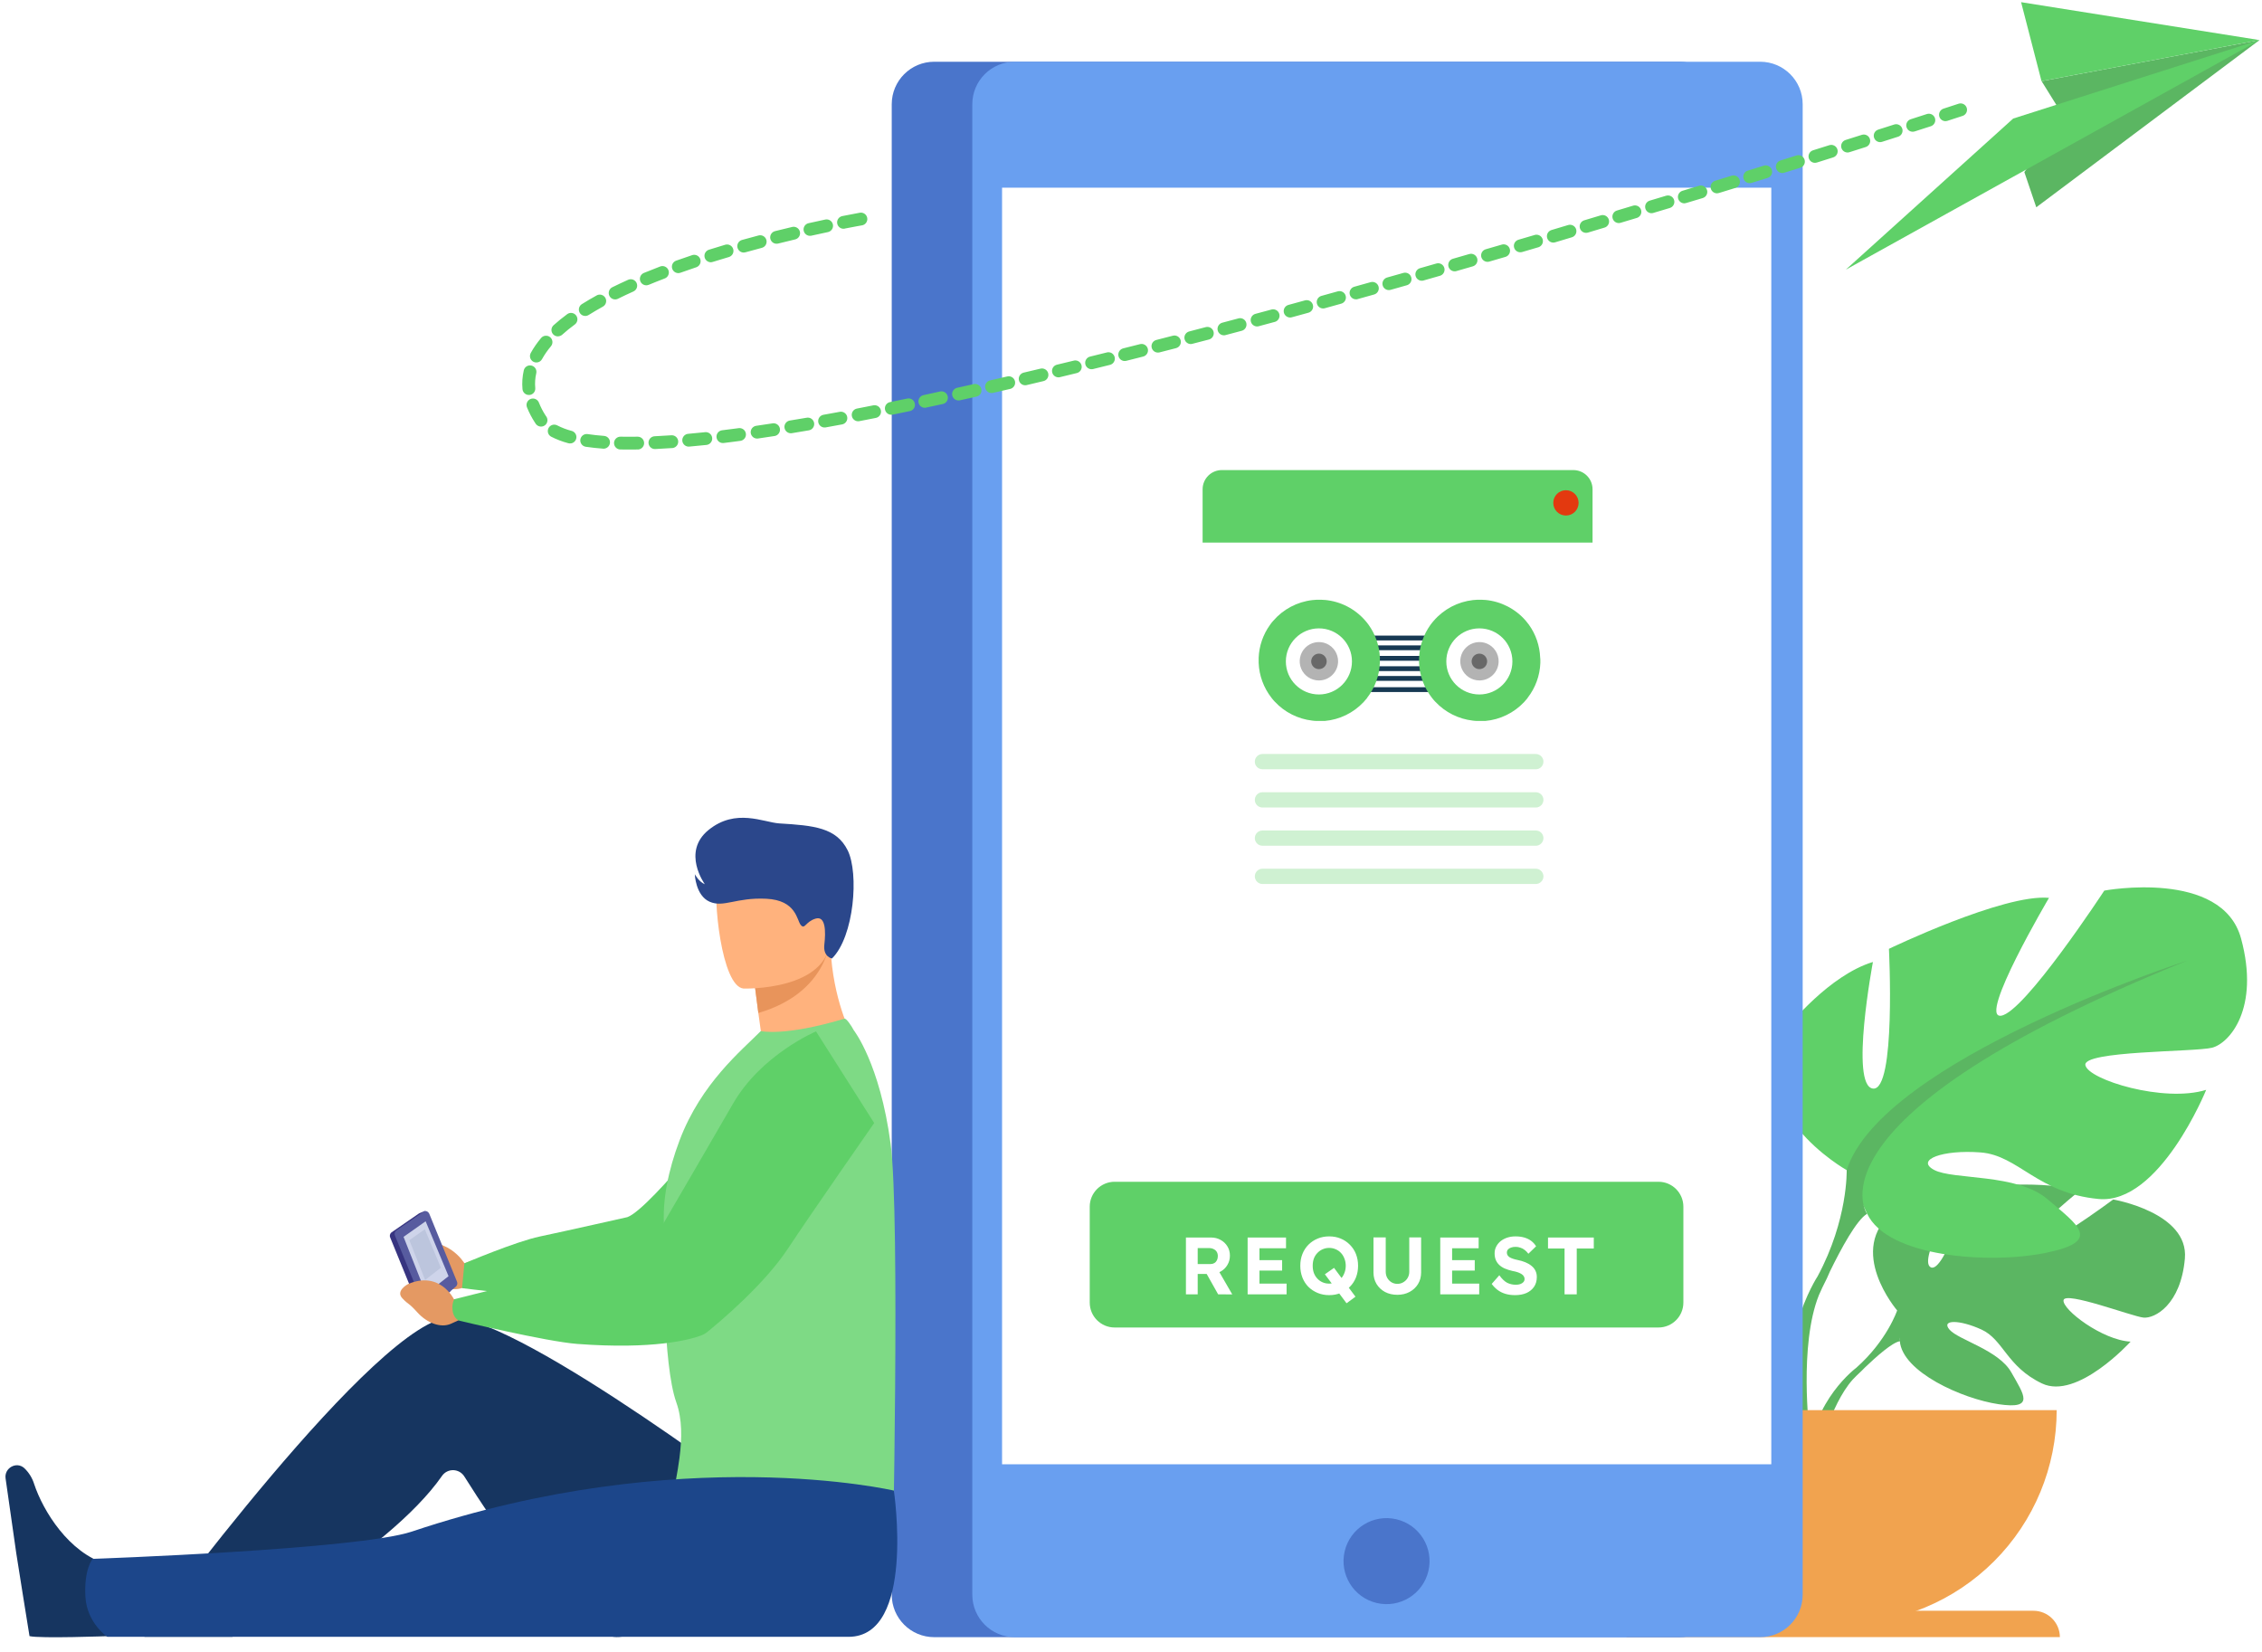 <svg width="152" height="111" viewBox="0 0 152 111" fill="none" xmlns="http://www.w3.org/2000/svg">
<path d="M142.001 80.61C142.001 80.61 136.963 84.355 135.981 84.128C134.999 83.9 139.663 80.085 139.663 80.085C137.908 79.241 132.452 79.77 132.452 79.77C132.452 79.77 130.636 85.626 129.74 85.167C128.844 84.709 131.618 80.061 131.618 80.061C129.664 79.943 127.267 81.394 127.267 81.394C123.984 83.986 127.483 88.067 127.483 88.067C127.483 88.067 126.809 90.084 124.737 91.92C124.737 91.92 121.777 94.109 121.57 98.02L122.108 98.069C122.108 98.069 122.96 94.423 124.507 92.703L124.763 92.442C125.015 92.209 125.192 92.033 125.316 91.903C126.089 91.163 127.151 90.22 127.664 90.135C127.645 90.05 127.638 89.963 127.642 89.876C127.648 89.959 127.656 90.044 127.664 90.135C127.839 92.197 131.84 94.002 134.302 94.368C136.764 94.733 136.002 93.727 135.154 92.226C134.305 90.726 131.618 90.055 131.009 89.365C130.4 88.674 131.663 88.672 133.146 89.349C134.629 90.026 134.832 91.832 137.211 92.972C139.59 94.112 143.17 90.163 143.17 90.163C141.274 90.067 138.567 88.008 138.664 87.378C138.761 86.748 143.26 88.465 144.029 88.547C144.798 88.629 146.547 87.673 146.818 84.576C147.089 81.479 142.001 80.61 142.001 80.61Z" fill="#5BB662"/>
<path d="M124.095 78.639C124.095 78.639 116.761 74.531 120.184 68.958C120.184 68.958 122.921 65.532 125.855 64.649C125.855 64.649 124.29 72.961 125.855 73.156C127.419 73.352 126.931 63.765 126.931 63.765C126.931 63.765 134.656 60.049 137.687 60.34C137.687 60.34 132.896 68.456 134.461 68.26C136.025 68.065 141.403 59.851 141.403 59.851C141.403 59.851 149.324 58.384 150.595 63.077C151.867 67.771 149.813 70.119 148.64 70.412C147.466 70.704 139.937 70.607 140.132 71.585C140.328 72.563 145.412 74.126 148.249 73.242C148.249 73.242 145.12 80.968 141.012 80.576C136.904 80.185 135.634 77.642 133.092 77.448C130.55 77.253 128.691 77.936 129.963 78.621C131.235 79.306 135.536 78.842 137.587 80.591C139.637 82.34 141.302 83.412 137.488 84.194C133.674 84.976 126.829 84.488 125.461 81.554L124.095 78.639Z" fill="#5FD068"/>
<path d="M146.974 64.557C146.974 64.557 126.439 71.206 124.092 78.639C124.092 78.639 124.19 81.963 122.136 85.776C122.136 85.776 118.97 90.586 120.775 96.439L121.589 96.218C121.589 96.218 120.878 90.41 122.221 87.048C122.277 86.924 122.356 86.746 122.456 86.528C122.701 86.049 122.867 85.695 122.97 85.439C123.703 83.939 124.757 81.981 125.461 81.572C125.461 81.572 120.866 75.117 146.974 64.557Z" fill="#5BB662"/>
<path d="M109.477 94.768C109.477 98.577 110.99 102.23 113.684 104.924C116.377 107.618 120.031 109.131 123.84 109.131C127.649 109.131 131.303 107.618 133.996 104.924C136.69 102.23 138.203 98.577 138.203 94.768H109.477Z" fill="#F1A34F"/>
<path d="M136.64 108.25H111.057C110.588 108.25 110.138 108.437 109.807 108.768C109.475 109.1 109.289 109.549 109.289 110.018H138.418C138.416 109.548 138.228 109.098 137.895 108.767C137.562 108.435 137.11 108.25 136.64 108.25Z" fill="#F1A34F"/>
<path d="M112.865 4.149H62.777C61.2 4.149 59.922 5.427 59.922 7.004V107.169C59.922 108.746 61.2 110.024 62.777 110.024H112.865C114.442 110.024 115.72 108.746 115.72 107.169V7.004C115.72 5.427 114.442 4.149 112.865 4.149Z" fill="#4A75CB"/>
<path d="M118.28 4.149H68.191C66.614 4.149 65.336 5.427 65.336 7.004V107.169C65.336 108.746 66.614 110.024 68.191 110.024H118.28C119.856 110.024 121.135 108.746 121.135 107.169V7.004C121.135 5.427 119.856 4.149 118.28 4.149Z" fill="#699FF0"/>
<path d="M119.026 12.613H67.336V98.405H119.026V12.613Z" fill="white"/>
<path d="M95.985 105.578C96.352 104.024 95.39 102.468 93.836 102.101C92.283 101.734 90.726 102.696 90.359 104.25C89.993 105.804 90.955 107.36 92.508 107.727C94.062 108.094 95.619 107.132 95.985 105.578Z" fill="#4A75CB"/>
<path d="M7.338 109.954C7.338 109.954 2.674 110.123 1.983 109.954C1.954 109.825 1.093 104.384 1.093 104.384L0.375 99.354C0.275 98.651 1.116 98.186 1.637 98.668C1.947 98.965 2.175 99.337 2.3 99.747C2.887 101.515 4.62 104.373 7.185 105.118C9.883 105.901 7.338 109.954 7.338 109.954Z" fill="#163560"/>
<path d="M31.666 84.734L31.208 84.897C31.208 84.897 30.007 82.866 27.552 83.681C27.552 83.681 26.572 84.092 27.153 84.628C27.734 85.164 27.595 84.888 28.394 85.659C29.192 86.43 30.293 86.819 31.045 86.558L31.883 86.263L31.666 84.734Z" fill="#E49963"/>
<path d="M52.352 101.747C52.352 101.747 35.236 88.67 30.364 88.526C25.493 88.382 9.703 110.001 9.703 110.001H15.614C15.614 110.001 26.037 104.455 29.703 99.184C29.788 99.062 29.902 98.963 30.035 98.896C30.167 98.829 30.315 98.796 30.463 98.8C30.612 98.805 30.757 98.846 30.886 98.919C31.015 98.993 31.123 99.098 31.202 99.225C33.097 102.253 38.052 109.681 41.256 110.001C44.695 110.344 52.352 101.747 52.352 101.747Z" fill="#163560"/>
<path d="M50.711 66.161C50.711 66.161 50.821 67.017 50.958 68.076C51.144 69.45 51.39 71.156 51.553 71.689L56.703 72.994L57.081 69.249C57.081 69.249 55.791 66.663 55.799 63.003L50.711 66.161Z" fill="#FFB27D"/>
<path d="M55.192 73.955L47.874 82.919L45.315 86.053C45.315 86.053 40.732 86.912 38.326 87.121C36.59 87.271 31.047 86.568 31.047 86.568L31.206 84.901C31.206 84.901 34.645 83.438 36.28 83.096C37.947 82.746 42.159 81.796 42.159 81.796C43.751 81.217 49.801 73.399 49.801 73.399L55.192 73.955Z" fill="#5FD068"/>
<path d="M59.968 105.968L45.002 104.752C45.002 104.752 44.961 104.452 44.892 103.949C44.87 103.787 44.858 103.624 44.854 103.461C44.82 101.966 45.406 99.95 45.66 97.968C45.827 96.661 45.848 95.369 45.448 94.251C44.988 92.96 44.776 90.512 44.683 88.183C44.565 85.268 44.632 82.548 44.631 82.523C44.48 80.667 44.922 78.604 45.663 76.644C47.122 72.777 49.845 70.59 51.123 69.291C51.123 69.291 52.685 69.677 56.745 68.459C56.865 68.423 57.214 68.933 57.369 69.233C57.369 69.233 59.126 71.456 59.848 76.877C60.495 81.719 59.968 105.968 59.968 105.968Z" fill="#7EDA85"/>
<path d="M26.296 82.829L28.152 81.55C28.167 81.54 28.184 81.532 28.201 81.526L28.552 81.383L30.262 86.779L28.768 87.988L28.5 88.105C28.43 88.125 28.355 88.116 28.291 88.081C28.228 88.046 28.18 87.988 28.16 87.918L26.226 83.18C26.197 83.122 26.188 83.056 26.201 82.993C26.213 82.929 26.247 82.872 26.296 82.829Z" fill="#373480"/>
<path d="M30.641 86.46L28.873 87.943C28.748 88.047 28.553 87.97 28.478 87.787L26.546 83.049C26.517 82.991 26.508 82.924 26.522 82.861C26.535 82.797 26.57 82.74 26.62 82.698L28.476 81.423C28.603 81.336 28.784 81.416 28.855 81.59L30.703 86.12C30.73 86.176 30.738 86.239 30.727 86.3C30.715 86.361 30.685 86.417 30.641 86.46Z" fill="#575B9F"/>
<path d="M27.117 83.122L28.602 82.075L30.141 85.765L28.63 86.944L27.117 83.122Z" fill="#CED4EA"/>
<path d="M27.508 83.344L28.547 82.611L29.626 85.196L28.566 86.021L27.508 83.344Z" fill="#BCC5DD"/>
<path d="M31.447 87.348L30.505 87.317C30.505 87.317 29.567 85.372 27.419 86.294C27.419 86.294 26.559 86.744 27.034 87.246C27.509 87.747 27.397 87.48 28.052 88.204C28.707 88.927 29.63 89.258 30.292 88.966L31.024 88.634L31.447 87.348Z" fill="#E49963"/>
<path d="M54.835 69.314C54.835 69.314 51.161 70.861 49.253 74.176C47.982 76.386 45.792 80.142 44.472 82.406C44.125 83.002 43.658 83.519 43.1 83.925C42.543 84.331 41.908 84.617 41.234 84.765L36.78 85.749L30.518 87.314C30.418 87.533 30.379 87.775 30.407 88.013C30.458 88.629 30.861 88.754 30.861 88.754C30.861 88.754 36.709 90.16 38.79 90.317C43.918 90.703 46.349 90.031 47.102 89.754C47.269 89.692 47.423 89.602 47.559 89.489C48.345 88.851 51.358 86.326 52.945 83.914C54.492 81.569 58.743 75.471 58.743 75.471L54.835 69.314Z" fill="#5FD068"/>
<path d="M60.065 100.174C60.065 100.174 61.541 110.001 57.016 110.001H7.21C7.21 110.001 5.835 109.072 5.739 107.302C5.636 105.424 6.229 104.761 6.229 104.761C6.229 104.761 24.058 104.14 27.678 102.927C45.822 96.847 60.065 100.174 60.065 100.174Z" fill="#1C468A"/>
<path d="M50.711 66.161C50.711 66.161 50.821 67.017 50.958 68.076C55.716 66.688 55.799 63.003 55.799 63.003L50.711 66.161Z" fill="#E8945B"/>
<path d="M49.968 66.435C49.968 66.435 55.751 66.606 55.802 63.004C55.853 59.4 56.635 56.995 52.945 56.734C49.254 56.474 48.517 57.839 48.207 59.036C47.897 60.232 48.464 66.303 49.968 66.435Z" fill="#FFB27D"/>
<path d="M55.907 64.414C55.907 64.414 55.296 64.313 55.394 63.471C55.492 62.629 55.491 61.529 54.807 61.734C54.123 61.938 54.089 62.487 53.813 62.167C53.537 61.847 53.527 60.499 51.493 60.399C49.459 60.3 48.629 61.015 47.682 60.598C46.735 60.181 46.688 58.748 46.688 58.748C46.688 58.748 46.957 59.26 47.364 59.424C47.364 59.424 45.784 57.262 47.612 55.778C49.441 54.292 51.307 55.266 52.363 55.336C54.695 55.477 56.202 55.616 56.963 57.149C57.724 58.681 57.403 62.939 55.907 64.414Z" fill="#2B478B"/>
<path d="M49.257 29.692C49.046 29.72 48.839 29.745 48.632 29.771C48.519 29.785 48.404 29.755 48.313 29.685C48.223 29.615 48.164 29.512 48.149 29.398C48.134 29.285 48.165 29.171 48.235 29.08C48.305 28.989 48.408 28.93 48.521 28.916C48.893 28.87 49.27 28.823 49.655 28.771C49.766 28.761 49.877 28.794 49.964 28.864C50.051 28.934 50.107 29.034 50.121 29.145C50.136 29.255 50.107 29.367 50.04 29.457C49.974 29.546 49.875 29.607 49.766 29.625L49.257 29.692ZM50.915 29.471C50.804 29.482 50.693 29.448 50.606 29.379C50.519 29.309 50.462 29.208 50.448 29.098C50.434 28.987 50.463 28.875 50.529 28.786C50.596 28.696 50.694 28.636 50.804 28.617C51.176 28.564 51.553 28.507 51.937 28.448C52.047 28.437 52.157 28.468 52.245 28.535C52.333 28.603 52.391 28.701 52.408 28.811C52.425 28.921 52.399 29.032 52.336 29.123C52.273 29.214 52.177 29.277 52.068 29.299C51.683 29.359 51.302 29.416 50.927 29.47L50.915 29.471ZM47.496 29.9H47.486C47.096 29.942 46.713 29.98 46.337 30.011C46.279 30.019 46.221 30.015 46.164 29.999C46.108 29.984 46.056 29.957 46.01 29.921C45.965 29.885 45.927 29.84 45.899 29.788C45.871 29.737 45.854 29.68 45.849 29.622C45.844 29.564 45.851 29.506 45.869 29.451C45.887 29.395 45.916 29.344 45.954 29.3C45.992 29.256 46.039 29.221 46.092 29.195C46.144 29.17 46.202 29.156 46.26 29.153C46.628 29.12 47.01 29.083 47.395 29.043C47.506 29.034 47.616 29.069 47.702 29.14C47.788 29.211 47.843 29.312 47.856 29.422C47.869 29.533 47.839 29.644 47.772 29.732C47.705 29.821 47.606 29.88 47.496 29.898V29.9ZM53.184 29.116C53.074 29.126 52.964 29.094 52.877 29.026C52.79 28.957 52.732 28.858 52.716 28.749C52.7 28.639 52.727 28.528 52.791 28.438C52.855 28.347 52.952 28.285 53.06 28.264C53.432 28.203 53.809 28.14 54.191 28.075C54.247 28.063 54.306 28.062 54.363 28.073C54.42 28.084 54.475 28.106 54.523 28.139C54.571 28.171 54.612 28.213 54.644 28.262C54.675 28.311 54.697 28.366 54.707 28.423C54.717 28.48 54.715 28.539 54.701 28.596C54.688 28.652 54.663 28.706 54.628 28.752C54.594 28.799 54.55 28.838 54.5 28.868C54.45 28.897 54.394 28.916 54.336 28.923C53.953 28.989 53.574 29.053 53.2 29.113L53.184 29.116ZM45.209 30.11H45.184C44.788 30.138 44.398 30.161 44.028 30.177C43.971 30.18 43.915 30.172 43.862 30.152C43.809 30.133 43.76 30.104 43.718 30.066C43.676 30.028 43.642 29.982 43.618 29.93C43.594 29.879 43.581 29.824 43.578 29.768C43.576 29.711 43.584 29.655 43.603 29.602C43.623 29.548 43.652 29.5 43.69 29.458C43.728 29.416 43.774 29.382 43.825 29.358C43.876 29.334 43.932 29.32 43.988 29.318C44.352 29.301 44.734 29.278 45.124 29.252C45.234 29.247 45.342 29.284 45.425 29.356C45.508 29.429 45.561 29.53 45.572 29.64C45.583 29.749 45.551 29.859 45.484 29.946C45.416 30.033 45.318 30.091 45.209 30.108V30.11ZM55.451 28.728C55.342 28.738 55.232 28.707 55.145 28.639C55.058 28.571 55 28.473 54.984 28.364C54.967 28.255 54.993 28.144 55.056 28.053C55.119 27.963 55.214 27.9 55.322 27.877C55.695 27.811 56.07 27.742 56.449 27.672C56.559 27.657 56.67 27.685 56.759 27.75C56.849 27.814 56.91 27.911 56.93 28.02C56.95 28.129 56.928 28.241 56.867 28.334C56.807 28.427 56.713 28.492 56.606 28.518C56.225 28.592 55.847 28.66 55.473 28.725L55.451 28.728ZM42.914 30.207H42.867C42.463 30.214 42.071 30.207 41.702 30.207C41.644 30.209 41.586 30.198 41.532 30.177C41.478 30.155 41.429 30.123 41.387 30.081C41.346 30.04 41.314 29.991 41.292 29.937C41.27 29.883 41.26 29.825 41.261 29.767C41.262 29.709 41.275 29.651 41.299 29.599C41.324 29.546 41.358 29.498 41.401 29.459C41.444 29.419 41.495 29.389 41.55 29.37C41.605 29.351 41.663 29.343 41.721 29.347C42.079 29.354 42.46 29.354 42.852 29.347C42.961 29.346 43.066 29.388 43.146 29.462C43.226 29.536 43.275 29.638 43.282 29.747C43.29 29.855 43.257 29.963 43.188 30.048C43.12 30.133 43.022 30.188 42.914 30.204V30.207ZM57.707 28.309C57.598 28.32 57.489 28.288 57.402 28.221C57.315 28.154 57.257 28.056 57.24 27.948C57.222 27.839 57.247 27.728 57.309 27.638C57.371 27.547 57.465 27.483 57.573 27.459C57.945 27.386 58.32 27.312 58.697 27.238C58.808 27.22 58.922 27.244 59.015 27.308C59.107 27.372 59.171 27.469 59.193 27.58C59.215 27.69 59.193 27.805 59.131 27.899C59.07 27.993 58.974 28.059 58.864 28.084C58.486 28.157 58.109 28.231 57.735 28.305L57.707 28.309ZM59.962 27.867C59.907 27.876 59.85 27.875 59.795 27.862C59.74 27.849 59.688 27.825 59.642 27.793C59.596 27.76 59.557 27.718 59.527 27.67C59.497 27.622 59.477 27.569 59.468 27.513C59.459 27.457 59.461 27.4 59.473 27.345C59.486 27.29 59.51 27.238 59.543 27.192C59.575 27.147 59.617 27.108 59.665 27.078C59.713 27.048 59.766 27.028 59.822 27.019L60.946 26.788C61.002 26.773 61.061 26.77 61.118 26.779C61.176 26.788 61.231 26.809 61.281 26.84C61.33 26.871 61.373 26.911 61.406 26.959C61.439 27.007 61.462 27.061 61.474 27.118C61.486 27.175 61.486 27.234 61.475 27.291C61.463 27.348 61.44 27.402 61.407 27.45C61.374 27.498 61.331 27.539 61.282 27.57C61.233 27.601 61.178 27.622 61.12 27.631L59.993 27.863L59.962 27.867ZM62.212 27.4C62.1 27.417 61.986 27.39 61.894 27.324C61.803 27.258 61.741 27.159 61.722 27.047C61.703 26.936 61.729 26.821 61.794 26.729C61.858 26.636 61.957 26.573 62.068 26.552L63.185 26.306C63.296 26.285 63.409 26.309 63.503 26.371C63.596 26.433 63.661 26.529 63.685 26.638C63.709 26.748 63.689 26.863 63.63 26.958C63.571 27.053 63.477 27.121 63.368 27.148L62.243 27.389L62.212 27.4ZM40.62 30.152C40.591 30.155 40.562 30.155 40.533 30.152C40.117 30.122 39.722 30.078 39.36 30.024C39.247 30.007 39.145 29.946 39.078 29.854C39.01 29.762 38.981 29.647 38.998 29.534C39.016 29.422 39.077 29.32 39.168 29.252C39.26 29.185 39.375 29.156 39.488 29.173C39.828 29.224 40.202 29.265 40.593 29.294C40.699 29.302 40.797 29.349 40.87 29.427C40.944 29.503 40.986 29.605 40.989 29.711C40.992 29.817 40.955 29.92 40.887 30.001C40.818 30.082 40.722 30.135 40.617 30.15L40.62 30.152ZM64.457 26.91C64.348 26.922 64.239 26.892 64.151 26.826C64.064 26.76 64.005 26.664 63.986 26.556C63.967 26.448 63.99 26.337 64.05 26.245C64.111 26.154 64.204 26.088 64.31 26.063C64.678 25.981 65.052 25.898 65.43 25.813C65.542 25.789 65.658 25.81 65.754 25.871C65.849 25.932 65.917 26.029 65.942 26.14C65.967 26.251 65.947 26.367 65.887 26.463C65.826 26.56 65.73 26.628 65.619 26.654L64.496 26.904C64.484 26.907 64.47 26.908 64.457 26.91ZM66.699 26.407C66.587 26.425 66.472 26.4 66.379 26.334C66.287 26.269 66.224 26.17 66.204 26.058C66.184 25.946 66.209 25.831 66.274 25.738C66.338 25.645 66.437 25.581 66.549 25.56C66.917 25.476 67.29 25.39 67.667 25.303C67.723 25.287 67.782 25.283 67.839 25.29C67.897 25.298 67.953 25.317 68.003 25.347C68.053 25.376 68.097 25.416 68.131 25.463C68.166 25.51 68.19 25.563 68.204 25.62C68.217 25.677 68.218 25.736 68.208 25.793C68.198 25.851 68.176 25.905 68.144 25.954C68.112 26.003 68.07 26.044 68.022 26.077C67.973 26.109 67.919 26.131 67.861 26.141L66.741 26.4C66.727 26.403 66.713 26.405 66.699 26.407ZM68.937 25.888C68.829 25.901 68.719 25.871 68.632 25.806C68.544 25.741 68.484 25.644 68.465 25.537C68.445 25.429 68.468 25.318 68.527 25.226C68.587 25.134 68.679 25.068 68.785 25.042L69.901 24.778C69.957 24.762 70.015 24.758 70.073 24.765C70.131 24.772 70.186 24.791 70.236 24.821C70.286 24.85 70.33 24.889 70.365 24.936C70.399 24.983 70.424 25.036 70.438 25.092C70.451 25.149 70.453 25.208 70.443 25.265C70.433 25.322 70.412 25.377 70.381 25.426C70.349 25.475 70.308 25.517 70.26 25.549C70.212 25.582 70.158 25.604 70.101 25.615L68.982 25.881L68.937 25.888ZM38.355 29.796C38.299 29.804 38.241 29.8 38.186 29.785C37.786 29.68 37.398 29.532 37.03 29.343C36.932 29.288 36.859 29.197 36.828 29.089C36.797 28.981 36.808 28.866 36.861 28.767C36.913 28.667 37.002 28.593 37.109 28.558C37.216 28.524 37.332 28.532 37.433 28.582C37.745 28.743 38.074 28.869 38.414 28.958C38.51 28.983 38.595 29.042 38.653 29.123C38.711 29.204 38.739 29.303 38.732 29.403C38.725 29.502 38.684 29.596 38.615 29.669C38.546 29.741 38.455 29.788 38.355 29.8V29.796ZM71.17 25.356C71.062 25.368 70.954 25.338 70.866 25.273C70.779 25.208 70.72 25.113 70.7 25.006C70.68 24.898 70.702 24.788 70.76 24.696C70.818 24.604 70.909 24.538 71.014 24.511L72.135 24.24C72.191 24.223 72.25 24.218 72.308 24.225C72.366 24.232 72.422 24.25 72.472 24.279C72.523 24.309 72.567 24.348 72.602 24.395C72.637 24.441 72.662 24.494 72.676 24.551C72.69 24.608 72.692 24.667 72.682 24.724C72.672 24.782 72.651 24.837 72.62 24.886C72.588 24.935 72.547 24.977 72.498 25.01C72.45 25.043 72.395 25.065 72.338 25.076L71.221 25.347C71.205 25.351 71.189 25.354 71.172 25.356H71.17ZM73.402 24.811C73.294 24.824 73.184 24.795 73.096 24.73C73.008 24.666 72.948 24.57 72.928 24.462C72.908 24.355 72.929 24.244 72.988 24.152C73.047 24.059 73.138 23.993 73.244 23.966L74.359 23.69C74.415 23.673 74.474 23.667 74.532 23.674C74.59 23.68 74.646 23.699 74.697 23.727C74.747 23.756 74.792 23.795 74.827 23.842C74.862 23.888 74.888 23.941 74.902 23.998C74.916 24.055 74.918 24.114 74.909 24.171C74.9 24.229 74.879 24.284 74.847 24.333C74.816 24.383 74.775 24.425 74.727 24.458C74.678 24.491 74.624 24.514 74.567 24.525L73.451 24.802L73.402 24.811ZM75.631 24.259C75.522 24.272 75.412 24.244 75.324 24.179C75.235 24.114 75.175 24.018 75.154 23.911C75.134 23.803 75.156 23.692 75.215 23.599C75.274 23.507 75.365 23.441 75.472 23.413L76.584 23.133C76.64 23.116 76.699 23.11 76.757 23.116C76.815 23.122 76.871 23.14 76.922 23.169C76.973 23.197 77.017 23.236 77.053 23.282C77.089 23.329 77.114 23.382 77.129 23.438C77.143 23.495 77.146 23.554 77.137 23.612C77.128 23.669 77.107 23.724 77.076 23.774C77.045 23.823 77.004 23.866 76.956 23.899C76.908 23.932 76.854 23.955 76.796 23.967L75.683 24.249C75.666 24.252 75.65 24.254 75.633 24.255L75.631 24.259ZM77.858 23.692C77.75 23.704 77.641 23.675 77.554 23.611C77.466 23.547 77.406 23.451 77.386 23.345C77.365 23.238 77.386 23.127 77.444 23.035C77.501 22.943 77.592 22.876 77.697 22.848L78.808 22.562C78.919 22.532 79.037 22.548 79.136 22.606C79.235 22.663 79.307 22.758 79.336 22.868C79.365 22.979 79.349 23.096 79.292 23.195C79.234 23.294 79.14 23.366 79.029 23.396L77.916 23.682L77.858 23.692ZM80.078 23.117C79.969 23.133 79.858 23.106 79.768 23.041C79.678 22.977 79.617 22.881 79.596 22.773C79.575 22.665 79.596 22.553 79.656 22.46C79.715 22.367 79.808 22.3 79.915 22.274L81.02 21.984C81.075 21.969 81.132 21.966 81.188 21.973C81.244 21.981 81.298 21.999 81.347 22.027C81.396 22.056 81.439 22.093 81.473 22.138C81.507 22.183 81.532 22.235 81.547 22.289C81.561 22.344 81.565 22.401 81.557 22.457C81.55 22.513 81.531 22.567 81.503 22.616C81.475 22.665 81.437 22.707 81.392 22.742C81.347 22.776 81.296 22.801 81.241 22.816L80.135 23.102C80.117 23.108 80.099 23.111 80.08 23.114L80.078 23.117ZM36.41 28.666C36.333 28.675 36.255 28.664 36.184 28.634C36.113 28.603 36.052 28.554 36.006 28.491C35.981 28.456 35.957 28.421 35.935 28.381C35.731 28.067 35.557 27.734 35.417 27.387C35.394 27.334 35.382 27.276 35.381 27.218C35.38 27.16 35.391 27.102 35.413 27.049C35.435 26.995 35.468 26.946 35.509 26.906C35.55 26.865 35.6 26.833 35.654 26.812C35.708 26.79 35.765 26.78 35.823 26.782C35.881 26.783 35.938 26.797 35.991 26.821C36.044 26.845 36.091 26.88 36.13 26.922C36.169 26.965 36.2 27.016 36.219 27.071C36.339 27.368 36.486 27.653 36.66 27.922C36.675 27.945 36.689 27.965 36.705 27.986C36.738 28.032 36.762 28.084 36.775 28.139C36.788 28.194 36.79 28.251 36.781 28.307C36.773 28.363 36.753 28.416 36.723 28.465C36.693 28.513 36.654 28.555 36.609 28.588C36.55 28.63 36.482 28.657 36.41 28.666ZM82.3 22.531C82.191 22.545 82.081 22.517 81.993 22.453C81.904 22.389 81.843 22.293 81.822 22.186C81.801 22.078 81.821 21.967 81.88 21.874C81.938 21.781 82.029 21.714 82.135 21.686L83.24 21.392C83.348 21.368 83.461 21.387 83.556 21.445C83.65 21.503 83.719 21.595 83.747 21.702C83.775 21.809 83.762 21.923 83.708 22.02C83.655 22.117 83.567 22.19 83.461 22.224L82.35 22.52L82.3 22.531ZM84.523 21.936C84.415 21.949 84.307 21.92 84.219 21.856C84.131 21.792 84.071 21.698 84.05 21.591C84.029 21.485 84.049 21.375 84.106 21.282C84.163 21.19 84.253 21.122 84.357 21.093L85.469 20.794C85.576 20.773 85.687 20.794 85.779 20.852C85.872 20.91 85.939 21.001 85.967 21.106C85.995 21.212 85.982 21.324 85.93 21.42C85.879 21.516 85.793 21.589 85.69 21.625L84.576 21.925C84.558 21.93 84.541 21.934 84.523 21.936ZM86.744 21.335C86.636 21.348 86.527 21.32 86.439 21.256C86.351 21.192 86.29 21.098 86.269 20.991C86.248 20.884 86.268 20.774 86.325 20.681C86.382 20.589 86.472 20.521 86.577 20.492L87.682 20.189C87.737 20.173 87.795 20.167 87.852 20.173C87.909 20.179 87.965 20.197 88.015 20.224C88.066 20.252 88.11 20.29 88.145 20.335C88.181 20.38 88.207 20.432 88.222 20.488C88.238 20.543 88.242 20.601 88.234 20.659C88.226 20.716 88.207 20.77 88.178 20.82C88.149 20.87 88.11 20.913 88.064 20.947C88.018 20.982 87.965 21.007 87.909 21.02L86.804 21.323C86.784 21.328 86.764 21.332 86.744 21.334V21.335ZM88.96 20.727C88.853 20.74 88.745 20.711 88.657 20.648C88.57 20.584 88.51 20.49 88.489 20.384C88.467 20.278 88.487 20.168 88.543 20.076C88.599 19.984 88.687 19.916 88.791 19.886L89.896 19.579C89.95 19.564 90.007 19.56 90.063 19.567C90.119 19.574 90.173 19.591 90.223 19.619C90.272 19.647 90.315 19.684 90.35 19.729C90.385 19.773 90.41 19.824 90.426 19.878C90.441 19.933 90.445 19.99 90.438 20.046C90.431 20.102 90.414 20.156 90.386 20.205C90.358 20.254 90.321 20.298 90.276 20.332C90.232 20.367 90.181 20.393 90.127 20.408L89.022 20.715C89.001 20.721 88.981 20.724 88.96 20.727ZM91.17 20.113C91.062 20.126 90.954 20.098 90.866 20.034C90.779 19.971 90.718 19.877 90.697 19.771C90.675 19.665 90.695 19.554 90.751 19.462C90.807 19.369 90.896 19.301 91 19.271L92.105 18.962C92.159 18.947 92.216 18.942 92.272 18.949C92.328 18.956 92.382 18.974 92.431 19.001C92.481 19.029 92.524 19.066 92.559 19.11C92.594 19.155 92.62 19.206 92.635 19.26C92.65 19.315 92.654 19.372 92.648 19.428C92.641 19.484 92.623 19.538 92.596 19.587C92.568 19.636 92.531 19.68 92.486 19.715C92.442 19.75 92.391 19.775 92.337 19.791L91.232 20.1C91.212 20.107 91.193 20.113 91.173 20.119L91.17 20.113ZM93.379 19.492C93.272 19.505 93.163 19.478 93.075 19.414C92.987 19.351 92.926 19.257 92.905 19.15C92.883 19.044 92.902 18.934 92.959 18.841C93.015 18.748 93.104 18.68 93.208 18.65L94.313 18.338C94.422 18.31 94.537 18.326 94.634 18.382C94.731 18.438 94.802 18.53 94.833 18.638C94.864 18.745 94.851 18.861 94.798 18.96C94.745 19.058 94.655 19.133 94.549 19.166L93.444 19.479L93.379 19.492ZM95.589 18.865C95.482 18.877 95.375 18.848 95.288 18.785C95.201 18.722 95.141 18.628 95.119 18.523C95.097 18.418 95.116 18.308 95.171 18.216C95.226 18.123 95.314 18.055 95.417 18.024L96.522 17.708C96.632 17.677 96.749 17.69 96.849 17.745C96.949 17.801 97.022 17.894 97.054 18.003C97.085 18.113 97.072 18.231 97.016 18.331C96.961 18.43 96.868 18.504 96.758 18.535L95.653 18.851C95.634 18.858 95.615 18.862 95.595 18.865H95.589ZM35.594 26.542H35.578C35.521 26.548 35.465 26.542 35.411 26.525C35.357 26.508 35.306 26.481 35.263 26.444C35.22 26.408 35.184 26.364 35.158 26.314C35.131 26.264 35.115 26.209 35.11 26.152C35.072 25.73 35.101 25.303 35.197 24.89C35.222 24.778 35.291 24.682 35.388 24.621C35.484 24.561 35.601 24.541 35.712 24.567C35.824 24.593 35.92 24.661 35.981 24.758C36.041 24.855 36.061 24.972 36.035 25.083C35.96 25.409 35.937 25.744 35.968 26.077C35.978 26.187 35.946 26.296 35.878 26.383C35.81 26.469 35.711 26.526 35.602 26.542H35.594ZM97.799 18.232C97.692 18.244 97.584 18.216 97.497 18.153C97.409 18.09 97.349 17.996 97.327 17.891C97.305 17.785 97.324 17.675 97.379 17.583C97.434 17.49 97.522 17.422 97.626 17.391L98.73 17.073C98.84 17.041 98.958 17.054 99.058 17.109C99.157 17.164 99.231 17.257 99.263 17.366C99.295 17.476 99.281 17.594 99.226 17.694C99.171 17.793 99.079 17.867 98.969 17.899L97.864 18.218C97.844 18.224 97.824 18.229 97.803 18.232H97.799ZM100.009 17.593C99.902 17.606 99.793 17.578 99.706 17.515C99.618 17.452 99.557 17.358 99.535 17.253C99.513 17.147 99.532 17.037 99.587 16.944C99.642 16.851 99.731 16.783 99.834 16.752L100.939 16.432C101.047 16.406 101.16 16.422 101.256 16.478C101.352 16.533 101.423 16.624 101.454 16.73C101.485 16.836 101.473 16.951 101.422 17.049C101.372 17.147 101.285 17.222 101.18 17.258L100.075 17.58C100.054 17.586 100.033 17.59 100.011 17.593H100.009ZM102.219 16.949C102.11 16.964 102 16.938 101.911 16.875C101.821 16.813 101.759 16.718 101.737 16.611C101.714 16.504 101.733 16.393 101.79 16.3C101.847 16.206 101.937 16.138 102.043 16.109L103.148 15.785C103.255 15.759 103.368 15.776 103.464 15.831C103.56 15.886 103.631 15.976 103.662 16.082C103.694 16.188 103.683 16.302 103.633 16.4C103.582 16.499 103.496 16.574 103.392 16.611L102.287 16.936C102.264 16.942 102.24 16.947 102.216 16.949H102.219ZM104.428 16.3C104.322 16.312 104.214 16.285 104.127 16.222C104.04 16.159 103.979 16.066 103.957 15.961C103.935 15.856 103.953 15.746 104.007 15.654C104.062 15.561 104.149 15.492 104.252 15.46L105.356 15.129C105.412 15.11 105.47 15.102 105.528 15.106C105.587 15.11 105.643 15.125 105.695 15.152C105.747 15.178 105.794 15.215 105.831 15.26C105.868 15.305 105.896 15.357 105.913 15.413C105.929 15.469 105.934 15.528 105.927 15.586C105.92 15.644 105.902 15.7 105.873 15.751C105.843 15.801 105.804 15.845 105.758 15.88C105.711 15.915 105.657 15.941 105.601 15.954C105.236 16.064 104.868 16.175 104.496 16.286C104.471 16.293 104.446 16.297 104.421 16.3H104.428ZM106.63 15.646C106.524 15.658 106.416 15.63 106.329 15.568C106.242 15.505 106.181 15.412 106.159 15.307C106.137 15.202 106.155 15.092 106.209 15C106.264 14.907 106.351 14.838 106.454 14.806L107.558 14.475C107.613 14.457 107.671 14.45 107.729 14.454C107.786 14.458 107.842 14.475 107.894 14.501C107.945 14.528 107.99 14.564 108.027 14.609C108.064 14.653 108.092 14.705 108.108 14.76C108.125 14.816 108.13 14.874 108.123 14.931C108.117 14.989 108.099 15.044 108.071 15.095C108.043 15.145 108.004 15.189 107.959 15.225C107.913 15.26 107.861 15.286 107.805 15.3L106.7 15.632C106.675 15.639 106.649 15.643 106.623 15.646H106.63ZM36.095 24.358C36.016 24.368 35.937 24.356 35.864 24.323C35.792 24.291 35.73 24.239 35.686 24.173C35.641 24.108 35.615 24.032 35.611 23.952C35.607 23.873 35.625 23.795 35.663 23.725C35.861 23.367 36.095 23.029 36.36 22.716C36.433 22.628 36.538 22.573 36.652 22.563C36.766 22.552 36.88 22.588 36.968 22.661C37.056 22.734 37.111 22.839 37.121 22.953C37.132 23.067 37.096 23.181 37.023 23.269C36.795 23.538 36.593 23.828 36.422 24.136C36.389 24.198 36.34 24.25 36.282 24.289C36.224 24.327 36.157 24.351 36.087 24.358H36.095ZM108.832 14.988C108.725 15.001 108.617 14.973 108.529 14.911C108.442 14.848 108.38 14.755 108.358 14.65C108.335 14.544 108.353 14.434 108.408 14.341C108.463 14.248 108.55 14.179 108.653 14.148L109.758 13.816C109.866 13.789 109.98 13.805 110.076 13.859C110.173 13.914 110.244 14.004 110.276 14.11C110.308 14.216 110.298 14.33 110.248 14.429C110.198 14.528 110.111 14.604 110.007 14.641L108.902 14.972C108.877 14.979 108.851 14.984 108.825 14.988H108.832ZM111.032 14.325C110.925 14.338 110.817 14.311 110.729 14.248C110.641 14.185 110.58 14.092 110.558 13.987C110.535 13.881 110.553 13.771 110.608 13.678C110.663 13.585 110.75 13.517 110.853 13.485L111.958 13.153C112.012 13.137 112.069 13.132 112.125 13.137C112.181 13.143 112.236 13.159 112.286 13.186C112.335 13.212 112.38 13.249 112.415 13.292C112.451 13.336 112.478 13.386 112.494 13.44C112.511 13.494 112.516 13.551 112.511 13.607C112.505 13.663 112.489 13.718 112.462 13.768C112.436 13.818 112.399 13.862 112.356 13.898C112.312 13.933 112.262 13.96 112.208 13.977L111.103 14.308C111.078 14.316 111.052 14.321 111.027 14.324L111.032 14.325ZM113.231 13.662C113.125 13.674 113.017 13.646 112.931 13.584C112.844 13.521 112.783 13.429 112.76 13.324C112.738 13.22 112.755 13.11 112.809 13.018C112.863 12.925 112.949 12.856 113.051 12.823L114.149 12.492C114.204 12.472 114.262 12.464 114.32 12.467C114.379 12.471 114.436 12.486 114.488 12.512C114.54 12.538 114.586 12.575 114.624 12.619C114.661 12.664 114.69 12.715 114.707 12.771C114.724 12.827 114.729 12.886 114.723 12.944C114.717 13.002 114.699 13.058 114.67 13.108C114.642 13.159 114.603 13.204 114.557 13.239C114.51 13.275 114.457 13.3 114.401 13.315L113.296 13.646C113.272 13.651 113.248 13.654 113.223 13.655L113.231 13.662ZM115.428 12.989C115.322 13.002 115.215 12.974 115.127 12.912C115.04 12.849 114.979 12.757 114.956 12.652C114.934 12.547 114.951 12.438 115.005 12.345C115.059 12.252 115.145 12.183 115.247 12.15L116.346 11.812C116.4 11.793 116.458 11.785 116.516 11.789C116.574 11.793 116.631 11.808 116.682 11.834C116.734 11.86 116.78 11.897 116.818 11.941C116.855 11.985 116.883 12.037 116.9 12.092C116.917 12.148 116.923 12.206 116.917 12.264C116.911 12.321 116.893 12.377 116.865 12.428C116.837 12.479 116.799 12.523 116.753 12.559C116.707 12.594 116.655 12.62 116.599 12.635L115.5 12.973C115.474 12.979 115.447 12.982 115.421 12.982L115.428 12.989ZM37.544 22.601C37.453 22.614 37.36 22.596 37.28 22.552C37.199 22.508 37.135 22.439 37.096 22.355C37.058 22.271 37.047 22.178 37.066 22.087C37.085 21.997 37.132 21.916 37.201 21.854C37.479 21.604 37.791 21.352 38.126 21.104C38.218 21.041 38.331 21.015 38.442 21.034C38.552 21.053 38.651 21.113 38.717 21.204C38.784 21.294 38.812 21.406 38.797 21.517C38.782 21.628 38.724 21.729 38.636 21.798C38.323 22.028 38.035 22.262 37.778 22.494C37.71 22.553 37.626 22.59 37.537 22.599L37.544 22.601ZM117.624 12.307C117.517 12.32 117.41 12.292 117.323 12.23C117.235 12.168 117.174 12.075 117.152 11.97C117.129 11.866 117.146 11.756 117.2 11.663C117.254 11.57 117.34 11.501 117.443 11.469L118.54 11.128C118.647 11.1 118.762 11.114 118.859 11.167C118.956 11.221 119.029 11.31 119.062 11.416C119.095 11.523 119.086 11.637 119.037 11.737C118.987 11.836 118.901 11.913 118.796 11.95L117.698 12.292C117.671 12.298 117.644 12.303 117.616 12.305L117.624 12.307ZM119.819 11.626C119.713 11.639 119.605 11.611 119.517 11.549C119.43 11.487 119.368 11.394 119.346 11.289C119.323 11.184 119.34 11.075 119.394 10.982C119.448 10.889 119.534 10.819 119.637 10.787L120.734 10.444C120.842 10.414 120.957 10.427 121.056 10.481C121.154 10.534 121.228 10.624 121.261 10.73C121.295 10.837 121.285 10.953 121.235 11.053C121.185 11.153 121.097 11.23 120.992 11.266L119.893 11.609C119.867 11.616 119.839 11.621 119.812 11.623L119.819 11.626ZM122.014 10.939C121.907 10.953 121.799 10.926 121.711 10.864C121.623 10.802 121.561 10.709 121.538 10.604C121.515 10.499 121.532 10.389 121.586 10.296C121.64 10.203 121.727 10.133 121.83 10.101L122.927 9.756C123.036 9.722 123.154 9.732 123.255 9.785C123.357 9.838 123.433 9.928 123.467 10.037C123.501 10.146 123.491 10.264 123.438 10.365C123.385 10.466 123.295 10.543 123.186 10.577L122.089 10.923C122.062 10.93 122.034 10.935 122.006 10.937L122.014 10.939ZM39.379 21.231C39.282 21.242 39.184 21.22 39.101 21.169C39.018 21.117 38.956 21.039 38.923 20.947C38.891 20.855 38.89 20.754 38.922 20.662C38.954 20.57 39.017 20.491 39.099 20.439C39.416 20.24 39.756 20.04 40.111 19.844C40.211 19.794 40.325 19.785 40.431 19.818C40.537 19.851 40.626 19.924 40.68 20.021C40.734 20.118 40.748 20.232 40.719 20.34C40.691 20.447 40.622 20.539 40.528 20.597C40.186 20.785 39.865 20.977 39.557 21.168C39.503 21.202 39.442 21.224 39.379 21.231ZM124.199 10.245C124.093 10.258 123.986 10.23 123.899 10.168C123.813 10.106 123.752 10.014 123.729 9.91C123.706 9.805 123.723 9.696 123.776 9.604C123.829 9.511 123.914 9.441 124.016 9.408L125.112 9.061C125.165 9.044 125.222 9.038 125.278 9.042C125.335 9.047 125.39 9.063 125.44 9.089C125.49 9.115 125.534 9.15 125.571 9.194C125.607 9.237 125.635 9.287 125.652 9.341C125.669 9.394 125.675 9.451 125.671 9.507C125.666 9.564 125.65 9.618 125.624 9.669C125.598 9.719 125.563 9.763 125.519 9.8C125.476 9.836 125.426 9.864 125.372 9.881L124.275 10.229C124.25 10.236 124.225 10.242 124.199 10.245ZM126.392 9.549C126.286 9.562 126.179 9.535 126.092 9.473C126.005 9.411 125.944 9.319 125.921 9.214C125.898 9.11 125.914 9.001 125.967 8.908C126.02 8.815 126.106 8.745 126.208 8.712L127.303 8.362C127.41 8.332 127.524 8.346 127.621 8.399C127.719 8.452 127.792 8.54 127.826 8.646C127.86 8.751 127.852 8.866 127.803 8.966C127.755 9.066 127.67 9.143 127.566 9.181C127.219 9.293 126.853 9.409 126.468 9.532C126.444 9.54 126.418 9.546 126.392 9.549ZM41.388 20.119C41.287 20.131 41.185 20.108 41.1 20.052C41.015 19.997 40.952 19.913 40.923 19.816C40.894 19.718 40.9 19.614 40.94 19.52C40.98 19.427 41.052 19.351 41.143 19.305C41.474 19.14 41.834 18.974 42.197 18.808C42.249 18.783 42.305 18.769 42.363 18.766C42.42 18.763 42.478 18.771 42.532 18.791C42.586 18.811 42.636 18.841 42.678 18.88C42.72 18.919 42.754 18.967 42.778 19.019C42.801 19.072 42.814 19.128 42.816 19.186C42.817 19.244 42.807 19.301 42.786 19.355C42.764 19.408 42.733 19.457 42.692 19.498C42.652 19.539 42.604 19.572 42.551 19.594C42.196 19.753 41.851 19.915 41.525 20.078C41.482 20.099 41.436 20.113 41.388 20.119ZM128.585 8.849C128.478 8.864 128.369 8.838 128.28 8.777C128.191 8.715 128.129 8.623 128.105 8.517C128.082 8.411 128.099 8.301 128.153 8.207C128.208 8.114 128.295 8.044 128.399 8.012L129.496 7.659C129.603 7.628 129.718 7.641 129.817 7.693C129.915 7.746 129.99 7.835 130.024 7.941C130.058 8.048 130.05 8.163 130.001 8.263C129.951 8.364 129.865 8.441 129.76 8.479L128.663 8.832C128.637 8.84 128.612 8.845 128.585 8.849ZM130.781 8.14C130.675 8.152 130.568 8.125 130.481 8.063C130.394 8.002 130.333 7.91 130.31 7.806C130.286 7.702 130.302 7.593 130.355 7.5C130.407 7.407 130.492 7.337 130.593 7.303C131.27 7.082 131.632 6.964 131.632 6.964C131.738 6.934 131.853 6.947 131.95 6.999C132.048 7.051 132.122 7.139 132.157 7.244C132.192 7.349 132.184 7.464 132.137 7.564C132.089 7.664 132.005 7.742 131.901 7.782L130.859 8.122C130.834 8.13 130.807 8.135 130.781 8.137V8.14ZM43.485 19.17C43.382 19.183 43.277 19.159 43.19 19.101C43.103 19.043 43.04 18.955 43.013 18.854C42.986 18.753 42.997 18.645 43.043 18.552C43.089 18.458 43.168 18.384 43.264 18.344C43.611 18.202 43.975 18.057 44.344 17.916C44.397 17.892 44.455 17.88 44.513 17.88C44.571 17.88 44.629 17.891 44.682 17.914C44.736 17.937 44.784 17.97 44.825 18.012C44.865 18.053 44.897 18.103 44.917 18.157C44.938 18.212 44.948 18.27 44.945 18.328C44.943 18.386 44.929 18.443 44.904 18.495C44.879 18.548 44.844 18.595 44.801 18.634C44.757 18.672 44.706 18.701 44.651 18.72C44.29 18.858 43.933 18.999 43.593 19.141C43.558 19.155 43.522 19.165 43.485 19.17ZM45.633 18.351C45.528 18.364 45.422 18.338 45.335 18.277C45.248 18.217 45.186 18.126 45.161 18.023C45.137 17.92 45.151 17.812 45.201 17.718C45.252 17.625 45.335 17.554 45.434 17.518C45.79 17.392 46.158 17.265 46.53 17.14C46.637 17.11 46.751 17.122 46.849 17.173C46.947 17.225 47.022 17.313 47.057 17.418C47.092 17.523 47.085 17.638 47.038 17.738C46.991 17.838 46.907 17.916 46.803 17.956C46.437 18.079 46.073 18.204 45.724 18.329C45.694 18.339 45.664 18.347 45.633 18.351ZM47.816 17.622C47.711 17.634 47.604 17.606 47.517 17.544C47.43 17.482 47.37 17.39 47.347 17.286C47.324 17.181 47.34 17.073 47.393 16.98C47.446 16.887 47.532 16.817 47.633 16.784C47.993 16.674 48.366 16.563 48.738 16.446C48.847 16.415 48.964 16.428 49.064 16.483C49.163 16.538 49.237 16.629 49.269 16.738C49.302 16.847 49.289 16.965 49.236 17.064C49.182 17.165 49.091 17.239 48.982 17.273C48.612 17.383 48.244 17.494 47.888 17.604C47.865 17.61 47.841 17.615 47.816 17.617V17.622ZM50.026 16.969C49.919 16.981 49.81 16.953 49.723 16.89C49.635 16.826 49.575 16.732 49.553 16.626C49.532 16.52 49.551 16.41 49.607 16.317C49.663 16.225 49.752 16.157 49.856 16.127C50.224 16.024 50.6 15.922 50.973 15.824C51.084 15.795 51.201 15.81 51.3 15.868C51.398 15.925 51.47 16.019 51.5 16.13C51.529 16.24 51.513 16.357 51.456 16.456C51.399 16.555 51.304 16.627 51.194 16.656C50.824 16.753 50.453 16.855 50.089 16.956C50.067 16.961 50.045 16.963 50.023 16.964L50.026 16.969ZM52.247 16.375C52.137 16.392 52.025 16.365 51.934 16.301C51.844 16.236 51.782 16.139 51.761 16.03C51.74 15.921 51.763 15.808 51.824 15.715C51.885 15.622 51.98 15.556 52.088 15.531C52.457 15.438 52.836 15.347 53.212 15.257C53.268 15.241 53.326 15.236 53.384 15.243C53.442 15.251 53.498 15.27 53.548 15.299C53.599 15.328 53.643 15.368 53.678 15.415C53.712 15.461 53.737 15.515 53.751 15.572C53.764 15.628 53.766 15.687 53.756 15.745C53.746 15.802 53.724 15.857 53.693 15.906C53.661 15.955 53.62 15.997 53.571 16.029C53.522 16.062 53.468 16.084 53.41 16.095C53.038 16.183 52.664 16.275 52.297 16.366L52.247 16.375ZM54.488 15.844C54.377 15.86 54.265 15.832 54.174 15.766C54.084 15.701 54.023 15.602 54.003 15.492C53.984 15.383 54.008 15.269 54.071 15.177C54.134 15.085 54.23 15.02 54.34 14.998C54.718 14.912 55.098 14.83 55.472 14.751C55.582 14.732 55.696 14.756 55.788 14.819C55.881 14.881 55.946 14.978 55.969 15.087C55.992 15.197 55.971 15.311 55.911 15.405C55.852 15.5 55.758 15.568 55.649 15.594C55.279 15.671 54.902 15.753 54.529 15.837C54.516 15.84 54.503 15.843 54.49 15.844H54.488ZM56.745 15.369C56.633 15.386 56.519 15.357 56.428 15.291C56.337 15.224 56.275 15.124 56.257 15.012C56.239 14.9 56.266 14.786 56.332 14.694C56.397 14.602 56.497 14.54 56.608 14.52C57.326 14.379 57.74 14.308 57.758 14.299C57.815 14.287 57.874 14.286 57.931 14.297C57.989 14.308 58.043 14.33 58.092 14.363C58.14 14.395 58.181 14.437 58.213 14.486C58.245 14.535 58.266 14.59 58.276 14.648C58.286 14.705 58.284 14.764 58.27 14.821C58.256 14.877 58.231 14.931 58.197 14.978C58.162 15.024 58.118 15.064 58.067 15.093C58.017 15.122 57.961 15.141 57.903 15.148C57.903 15.148 57.481 15.22 56.774 15.359L56.745 15.369Z" fill="#5FD068"/>
<path d="M136.832 13.93L151.833 2.692L137.189 5.454L138.647 7.8L136.031 11.567L136.832 13.93Z" fill="#5BB662"/>
<path d="M151.831 2.692L135.279 7.968L124.031 18.123L151.831 2.692Z" fill="#5FD068"/>
<path d="M137.183 5.454L151.827 2.692L135.812 0.146L137.183 5.454Z" fill="#5FD068"/>
<path d="M111.443 79.419H74.902C73.977 79.419 73.227 80.168 73.227 81.094V87.538C73.227 88.463 73.977 89.213 74.902 89.213H111.443C112.368 89.213 113.118 88.463 113.118 87.538V81.094C113.118 80.168 112.368 79.419 111.443 79.419Z" fill="#5FD068"/>
<g filter="url(#filter0_d_1619_655)">
<path d="M80.812 31.591V60.222C80.812 60.96 81.084 61.667 81.568 62.189C82.052 62.71 82.708 63.003 83.392 63.003H104.427C105.111 63.003 105.767 62.71 106.251 62.189C106.735 61.667 107.007 60.96 107.007 60.222V31.591H80.812Z" fill="white"/>
</g>
<path d="M107.015 32.881V36.465H80.812V32.881C80.812 32.539 80.948 32.211 81.19 31.969C81.432 31.727 81.76 31.591 82.102 31.591H105.723C105.893 31.591 106.061 31.624 106.218 31.689C106.374 31.753 106.517 31.849 106.637 31.968C106.757 32.088 106.852 32.23 106.917 32.387C106.982 32.544 107.015 32.712 107.015 32.881Z" fill="#5FD068"/>
<path d="M105.226 34.646C105.697 34.646 106.078 34.265 106.078 33.795C106.078 33.325 105.697 32.944 105.226 32.944C104.756 32.944 104.375 33.325 104.375 33.795C104.375 34.265 104.756 34.646 105.226 34.646Z" fill="#E3390F"/>
<g opacity="0.3">
<path d="M103.201 50.672H84.834C84.698 50.672 84.567 50.726 84.471 50.822C84.374 50.918 84.32 51.049 84.32 51.185C84.32 51.253 84.334 51.319 84.359 51.382C84.385 51.444 84.423 51.5 84.471 51.548C84.519 51.596 84.575 51.633 84.638 51.659C84.7 51.684 84.767 51.697 84.834 51.697H103.201C103.268 51.697 103.335 51.684 103.397 51.659C103.46 51.633 103.516 51.596 103.564 51.548C103.612 51.5 103.65 51.444 103.675 51.382C103.701 51.319 103.715 51.253 103.715 51.185C103.715 51.049 103.66 50.918 103.564 50.822C103.468 50.726 103.337 50.672 103.201 50.672Z" fill="#5FD068"/>
</g>
<g opacity="0.3">
<path d="M103.201 53.241H84.834C84.698 53.241 84.567 53.295 84.471 53.391C84.374 53.488 84.32 53.618 84.32 53.755C84.32 53.891 84.374 54.022 84.471 54.118C84.567 54.214 84.698 54.268 84.834 54.268H103.201C103.337 54.268 103.468 54.214 103.564 54.118C103.66 54.022 103.715 53.891 103.715 53.755C103.715 53.618 103.66 53.488 103.564 53.391C103.468 53.295 103.337 53.241 103.201 53.241Z" fill="#5FD068"/>
</g>
<g opacity="0.3">
<path d="M103.201 55.812H84.834C84.767 55.812 84.7 55.825 84.638 55.85C84.575 55.876 84.519 55.914 84.471 55.961C84.423 56.009 84.385 56.065 84.359 56.127C84.334 56.19 84.32 56.256 84.32 56.324C84.32 56.46 84.374 56.591 84.471 56.687C84.567 56.783 84.698 56.837 84.834 56.837H103.201C103.337 56.837 103.468 56.783 103.564 56.687C103.66 56.591 103.715 56.46 103.715 56.324C103.715 56.256 103.701 56.19 103.675 56.127C103.65 56.065 103.612 56.009 103.564 55.961C103.516 55.914 103.46 55.876 103.397 55.85C103.335 55.825 103.268 55.812 103.201 55.812Z" fill="#5FD068"/>
</g>
<g opacity="0.3">
<path d="M103.201 58.381H84.834C84.698 58.381 84.568 58.435 84.472 58.531C84.375 58.627 84.321 58.757 84.32 58.893C84.32 59.029 84.374 59.16 84.471 59.256C84.567 59.352 84.698 59.407 84.834 59.407H103.201C103.337 59.407 103.468 59.352 103.564 59.256C103.66 59.16 103.715 59.029 103.715 58.893C103.714 58.757 103.66 58.627 103.563 58.531C103.467 58.435 103.337 58.381 103.201 58.381Z" fill="#5FD068"/>
</g>
<path d="M96.188 42.715H91.852V43.039H96.188V42.715Z" fill="#173953"/>
<path d="M96.188 43.373H91.852V43.697H96.188V43.373Z" fill="#173953"/>
<path d="M96.204 44.08H91.867V44.405H96.204V44.08Z" fill="#173953"/>
<path d="M96.188 44.775H91.852V45.099H96.188V44.775Z" fill="#173953"/>
<path d="M96.188 45.43H91.852V45.755H96.188V45.43Z" fill="#173953"/>
<path d="M96.188 46.183H91.852V46.507H96.188V46.183Z" fill="#173953"/>
<path d="M92.722 44.383C92.722 44.441 92.722 44.497 92.722 44.555C92.689 45.409 92.388 46.23 91.862 46.903V46.914C91.789 47.006 91.712 47.096 91.63 47.182C90.945 47.911 90.016 48.363 89.02 48.451H88.983C88.925 48.451 88.867 48.451 88.807 48.451H88.659H88.465C88.373 48.451 88.28 48.44 88.19 48.429C87.225 48.32 86.331 47.87 85.668 47.161L85.614 47.103L85.554 47.034L85.518 46.991C85.507 46.978 85.498 46.965 85.487 46.954L85.438 46.892C84.914 46.221 84.613 45.403 84.578 44.553C84.578 44.495 84.578 44.439 84.578 44.381C84.578 44.323 84.578 44.267 84.578 44.209C84.609 43.413 84.874 42.643 85.339 41.997L85.359 41.971L85.391 41.926L85.44 41.859L85.498 41.79C85.516 41.766 85.535 41.743 85.556 41.722C86.228 40.942 87.168 40.445 88.19 40.328C88.28 40.318 88.373 40.311 88.465 40.307H88.558H88.807L88.983 40.318H89.022C90.079 40.412 91.057 40.914 91.75 41.717C91.827 41.804 91.898 41.894 91.965 41.988C92.429 42.636 92.694 43.405 92.726 44.2C92.72 44.276 92.722 44.325 92.722 44.383Z" fill="#5FD068"/>
<path d="M88.627 46.671C89.854 46.671 90.848 45.676 90.848 44.45C90.848 43.223 89.854 42.229 88.627 42.229C87.401 42.229 86.406 43.223 86.406 44.45C86.406 45.676 87.401 46.671 88.627 46.671Z" fill="white"/>
<path d="M88.626 45.729C88.37 45.729 88.12 45.653 87.908 45.511C87.696 45.369 87.53 45.166 87.433 44.93C87.336 44.694 87.311 44.434 87.362 44.183C87.412 43.933 87.536 43.703 87.718 43.523C87.899 43.343 88.13 43.221 88.381 43.173C88.632 43.124 88.891 43.151 89.127 43.25C89.362 43.35 89.563 43.517 89.704 43.73C89.844 43.944 89.918 44.194 89.916 44.45C89.913 44.79 89.776 45.115 89.534 45.355C89.293 45.595 88.966 45.729 88.626 45.729Z" fill="#B3B3B3"/>
<path d="M88.632 44.968C88.529 44.968 88.428 44.938 88.342 44.881C88.256 44.824 88.189 44.743 88.149 44.648C88.11 44.553 88.099 44.448 88.119 44.347C88.139 44.245 88.189 44.153 88.262 44.08C88.335 44.007 88.428 43.957 88.529 43.937C88.63 43.917 88.735 43.928 88.83 43.967C88.925 44.007 89.006 44.074 89.063 44.16C89.12 44.246 89.15 44.347 89.15 44.45C89.149 44.587 89.095 44.718 88.998 44.816C88.9 44.913 88.769 44.967 88.632 44.968Z" fill="#686868"/>
<path d="M103.507 44.383C103.507 44.441 103.507 44.497 103.507 44.555C103.475 45.409 103.174 46.23 102.648 46.903V46.914C102.574 47.006 102.497 47.096 102.417 47.182C101.732 47.91 100.803 48.362 99.808 48.451H99.771C99.711 48.451 99.653 48.451 99.595 48.451H99.444H99.251C99.158 48.451 99.068 48.44 98.975 48.429C98.01 48.32 97.115 47.87 96.451 47.161L96.396 47.103C96.376 47.079 96.357 47.056 96.335 47.034L96.301 46.991L96.269 46.954C96.254 46.933 96.237 46.912 96.219 46.892C95.695 46.221 95.394 45.403 95.359 44.553C95.359 44.495 95.359 44.439 95.359 44.381C95.359 44.323 95.359 44.267 95.359 44.209C95.392 43.413 95.656 42.644 96.12 41.997L96.14 41.971L96.174 41.926L96.226 41.859C96.243 41.836 96.262 41.814 96.282 41.79L96.34 41.722C97.011 40.942 97.953 40.444 98.975 40.328C99.068 40.318 99.158 40.311 99.251 40.307H99.345H99.595L99.771 40.318H99.808C100.856 40.414 101.828 40.911 102.519 41.706C102.594 41.792 102.665 41.883 102.734 41.977C103.199 42.624 103.464 43.393 103.495 44.19C103.507 44.276 103.507 44.325 103.507 44.383Z" fill="#5FD068"/>
<path d="M99.408 46.671C100.635 46.671 101.629 45.676 101.629 44.45C101.629 43.223 100.635 42.229 99.408 42.229C98.182 42.229 97.188 43.223 97.188 44.45C97.188 45.676 98.182 46.671 99.408 46.671Z" fill="white"/>
<path d="M99.415 45.729C99.159 45.729 98.909 45.653 98.697 45.511C98.485 45.369 98.32 45.166 98.222 44.93C98.125 44.694 98.1 44.434 98.151 44.183C98.201 43.933 98.325 43.703 98.507 43.523C98.688 43.343 98.919 43.221 99.17 43.173C99.421 43.124 99.68 43.151 99.916 43.25C100.152 43.35 100.352 43.517 100.493 43.73C100.633 43.944 100.707 44.194 100.705 44.45C100.702 44.79 100.565 45.115 100.323 45.355C100.082 45.595 99.755 45.729 99.415 45.729Z" fill="#B3B3B3"/>
<path d="M99.411 44.968C99.308 44.968 99.207 44.937 99.122 44.88C99.036 44.823 98.969 44.741 98.93 44.646C98.891 44.551 98.88 44.446 98.901 44.345C98.921 44.244 98.971 44.152 99.044 44.079C99.117 44.006 99.21 43.957 99.311 43.937C99.412 43.917 99.516 43.928 99.612 43.968C99.707 44.007 99.788 44.074 99.844 44.16C99.901 44.246 99.932 44.347 99.931 44.45C99.931 44.518 99.918 44.586 99.891 44.649C99.865 44.712 99.827 44.769 99.779 44.817C99.73 44.865 99.673 44.903 99.61 44.929C99.547 44.955 99.479 44.968 99.411 44.968Z" fill="#686868"/>
<path d="M79.691 86.984V83.166H81.382C81.618 83.166 81.833 83.22 82.025 83.329C82.218 83.435 82.369 83.579 82.478 83.76C82.591 83.942 82.647 84.149 82.647 84.382C82.647 84.611 82.591 84.82 82.478 85.009C82.369 85.195 82.218 85.342 82.025 85.451C81.833 85.56 81.618 85.615 81.382 85.615H80.482V86.984H79.691ZM81.856 86.984L80.886 85.26L81.726 85.124L82.805 86.989L81.856 86.984ZM80.482 84.949H81.344C81.442 84.949 81.527 84.927 81.6 84.884C81.677 84.837 81.735 84.773 81.775 84.693C81.815 84.609 81.835 84.517 81.835 84.415C81.835 84.306 81.811 84.211 81.764 84.131C81.716 84.051 81.647 83.989 81.556 83.946C81.466 83.898 81.36 83.875 81.24 83.875H80.482V84.949ZM83.837 86.984V83.166H86.417V83.886H84.633V86.264H86.455V86.984H83.837ZM84.219 85.386V84.688H86.155V85.386H84.219ZM90.484 87.584L89.028 85.636L89.644 85.206L91.084 87.142L90.484 87.584ZM89.317 87.038C89.037 87.038 88.779 86.989 88.543 86.891C88.306 86.793 88.099 86.656 87.921 86.482C87.746 86.304 87.612 86.095 87.517 85.855C87.423 85.611 87.376 85.347 87.376 85.064C87.376 84.777 87.423 84.515 87.517 84.278C87.612 84.038 87.746 83.829 87.921 83.651C88.099 83.473 88.306 83.335 88.543 83.237C88.779 83.139 89.037 83.09 89.317 83.09C89.601 83.09 89.859 83.139 90.092 83.237C90.328 83.335 90.533 83.473 90.708 83.651C90.886 83.829 91.022 84.038 91.117 84.278C91.211 84.518 91.259 84.78 91.259 85.064C91.259 85.347 91.211 85.609 91.117 85.849C91.022 86.089 90.886 86.298 90.708 86.476C90.533 86.654 90.328 86.793 90.092 86.891C89.859 86.989 89.601 87.038 89.317 87.038ZM89.317 86.264C89.477 86.264 89.624 86.235 89.759 86.176C89.897 86.118 90.015 86.035 90.113 85.925C90.212 85.817 90.288 85.689 90.342 85.544C90.401 85.398 90.43 85.238 90.43 85.064C90.43 84.889 90.401 84.729 90.342 84.584C90.288 84.439 90.212 84.313 90.113 84.208C90.015 84.099 89.897 84.015 89.759 83.957C89.624 83.895 89.477 83.864 89.317 83.864C89.157 83.864 89.01 83.895 88.875 83.957C88.741 84.015 88.623 84.099 88.521 84.208C88.419 84.313 88.341 84.439 88.286 84.584C88.235 84.729 88.21 84.889 88.21 85.064C88.21 85.238 88.235 85.398 88.286 85.544C88.341 85.689 88.419 85.817 88.521 85.925C88.623 86.035 88.741 86.118 88.875 86.176C89.01 86.235 89.157 86.264 89.317 86.264ZM93.897 87.016C93.588 87.016 93.312 86.953 93.068 86.825C92.828 86.695 92.639 86.516 92.501 86.291C92.363 86.062 92.294 85.804 92.294 85.516V83.16H93.117V85.467C93.117 85.62 93.152 85.758 93.221 85.882C93.29 86.002 93.383 86.098 93.499 86.171C93.619 86.244 93.752 86.28 93.897 86.28C94.046 86.28 94.181 86.244 94.301 86.171C94.424 86.098 94.521 86.002 94.59 85.882C94.662 85.758 94.699 85.62 94.699 85.467V83.16H95.495V85.516C95.495 85.804 95.426 86.062 95.288 86.291C95.15 86.516 94.959 86.695 94.715 86.825C94.475 86.953 94.203 87.016 93.897 87.016ZM96.781 86.984V83.166H99.361V83.886H97.578V86.264H99.399V86.984H96.781ZM97.163 85.386V84.688H99.099V85.386H97.163ZM101.808 87.038C101.572 87.038 101.356 87.009 101.159 86.951C100.967 86.893 100.794 86.807 100.641 86.695C100.492 86.582 100.358 86.445 100.238 86.285L100.75 85.702C100.929 85.949 101.105 86.118 101.279 86.209C101.458 86.296 101.65 86.34 101.857 86.34C101.97 86.34 102.07 86.326 102.157 86.296C102.248 86.264 102.319 86.218 102.37 86.16C102.421 86.102 102.447 86.033 102.447 85.953C102.447 85.895 102.434 85.842 102.408 85.795C102.383 85.744 102.347 85.7 102.299 85.664C102.252 85.624 102.196 85.589 102.13 85.56C102.065 85.527 101.992 85.5 101.912 85.478C101.832 85.453 101.745 85.433 101.65 85.418C101.447 85.371 101.268 85.315 101.116 85.249C100.963 85.18 100.836 85.097 100.734 84.998C100.632 84.897 100.556 84.782 100.505 84.655C100.458 84.528 100.434 84.384 100.434 84.224C100.434 84.06 100.47 83.909 100.543 83.771C100.616 83.629 100.716 83.508 100.843 83.406C100.974 83.304 101.123 83.226 101.29 83.171C101.461 83.117 101.641 83.09 101.83 83.09C102.063 83.09 102.267 83.117 102.441 83.171C102.616 83.222 102.766 83.297 102.894 83.395C103.025 83.493 103.134 83.613 103.221 83.755L102.703 84.257C102.626 84.155 102.543 84.069 102.452 84C102.365 83.931 102.268 83.88 102.163 83.848C102.061 83.811 101.956 83.793 101.847 83.793C101.727 83.793 101.623 83.809 101.536 83.842C101.448 83.871 101.379 83.915 101.328 83.973C101.281 84.031 101.258 84.102 101.258 84.186C101.258 84.251 101.274 84.309 101.307 84.36C101.339 84.411 101.387 84.457 101.448 84.497C101.51 84.533 101.585 84.566 101.672 84.595C101.759 84.624 101.856 84.649 101.961 84.671C102.161 84.711 102.341 84.764 102.501 84.829C102.661 84.895 102.797 84.975 102.91 85.069C103.026 85.16 103.116 85.269 103.177 85.397C103.239 85.52 103.27 85.66 103.27 85.817C103.27 86.075 103.208 86.295 103.085 86.476C102.961 86.658 102.79 86.798 102.572 86.896C102.354 86.991 102.099 87.038 101.808 87.038ZM105.134 86.984V83.902H104.022V83.166H107.098V83.902H105.953V86.984H105.134Z" fill="white"/>
<defs>
<filter id="filter0_d_1619_655" x="79.953" y="31.591" width="27.915" height="33.132" filterUnits="userSpaceOnUse" color-interpolation-filters="sRGB">
<feFlood flood-opacity="0" result="BackgroundImageFix"/>
<feColorMatrix in="SourceAlpha" type="matrix" values="0 0 0 0 0 0 0 0 0 0 0 0 0 0 0 0 0 0 127 0" result="hardAlpha"/>
<feOffset dy="0.86"/>
<feGaussianBlur stdDeviation="0.43"/>
<feComposite in2="hardAlpha" operator="out"/>
<feColorMatrix type="matrix" values="0 0 0 0 0 0 0 0 0 0 0 0 0 0 0 0 0 0 0.16 0"/>
<feBlend mode="normal" in2="BackgroundImageFix" result="effect1_dropShadow_1619_655"/>
<feBlend mode="normal" in="SourceGraphic" in2="effect1_dropShadow_1619_655" result="shape"/>
</filter>
</defs>
</svg>
